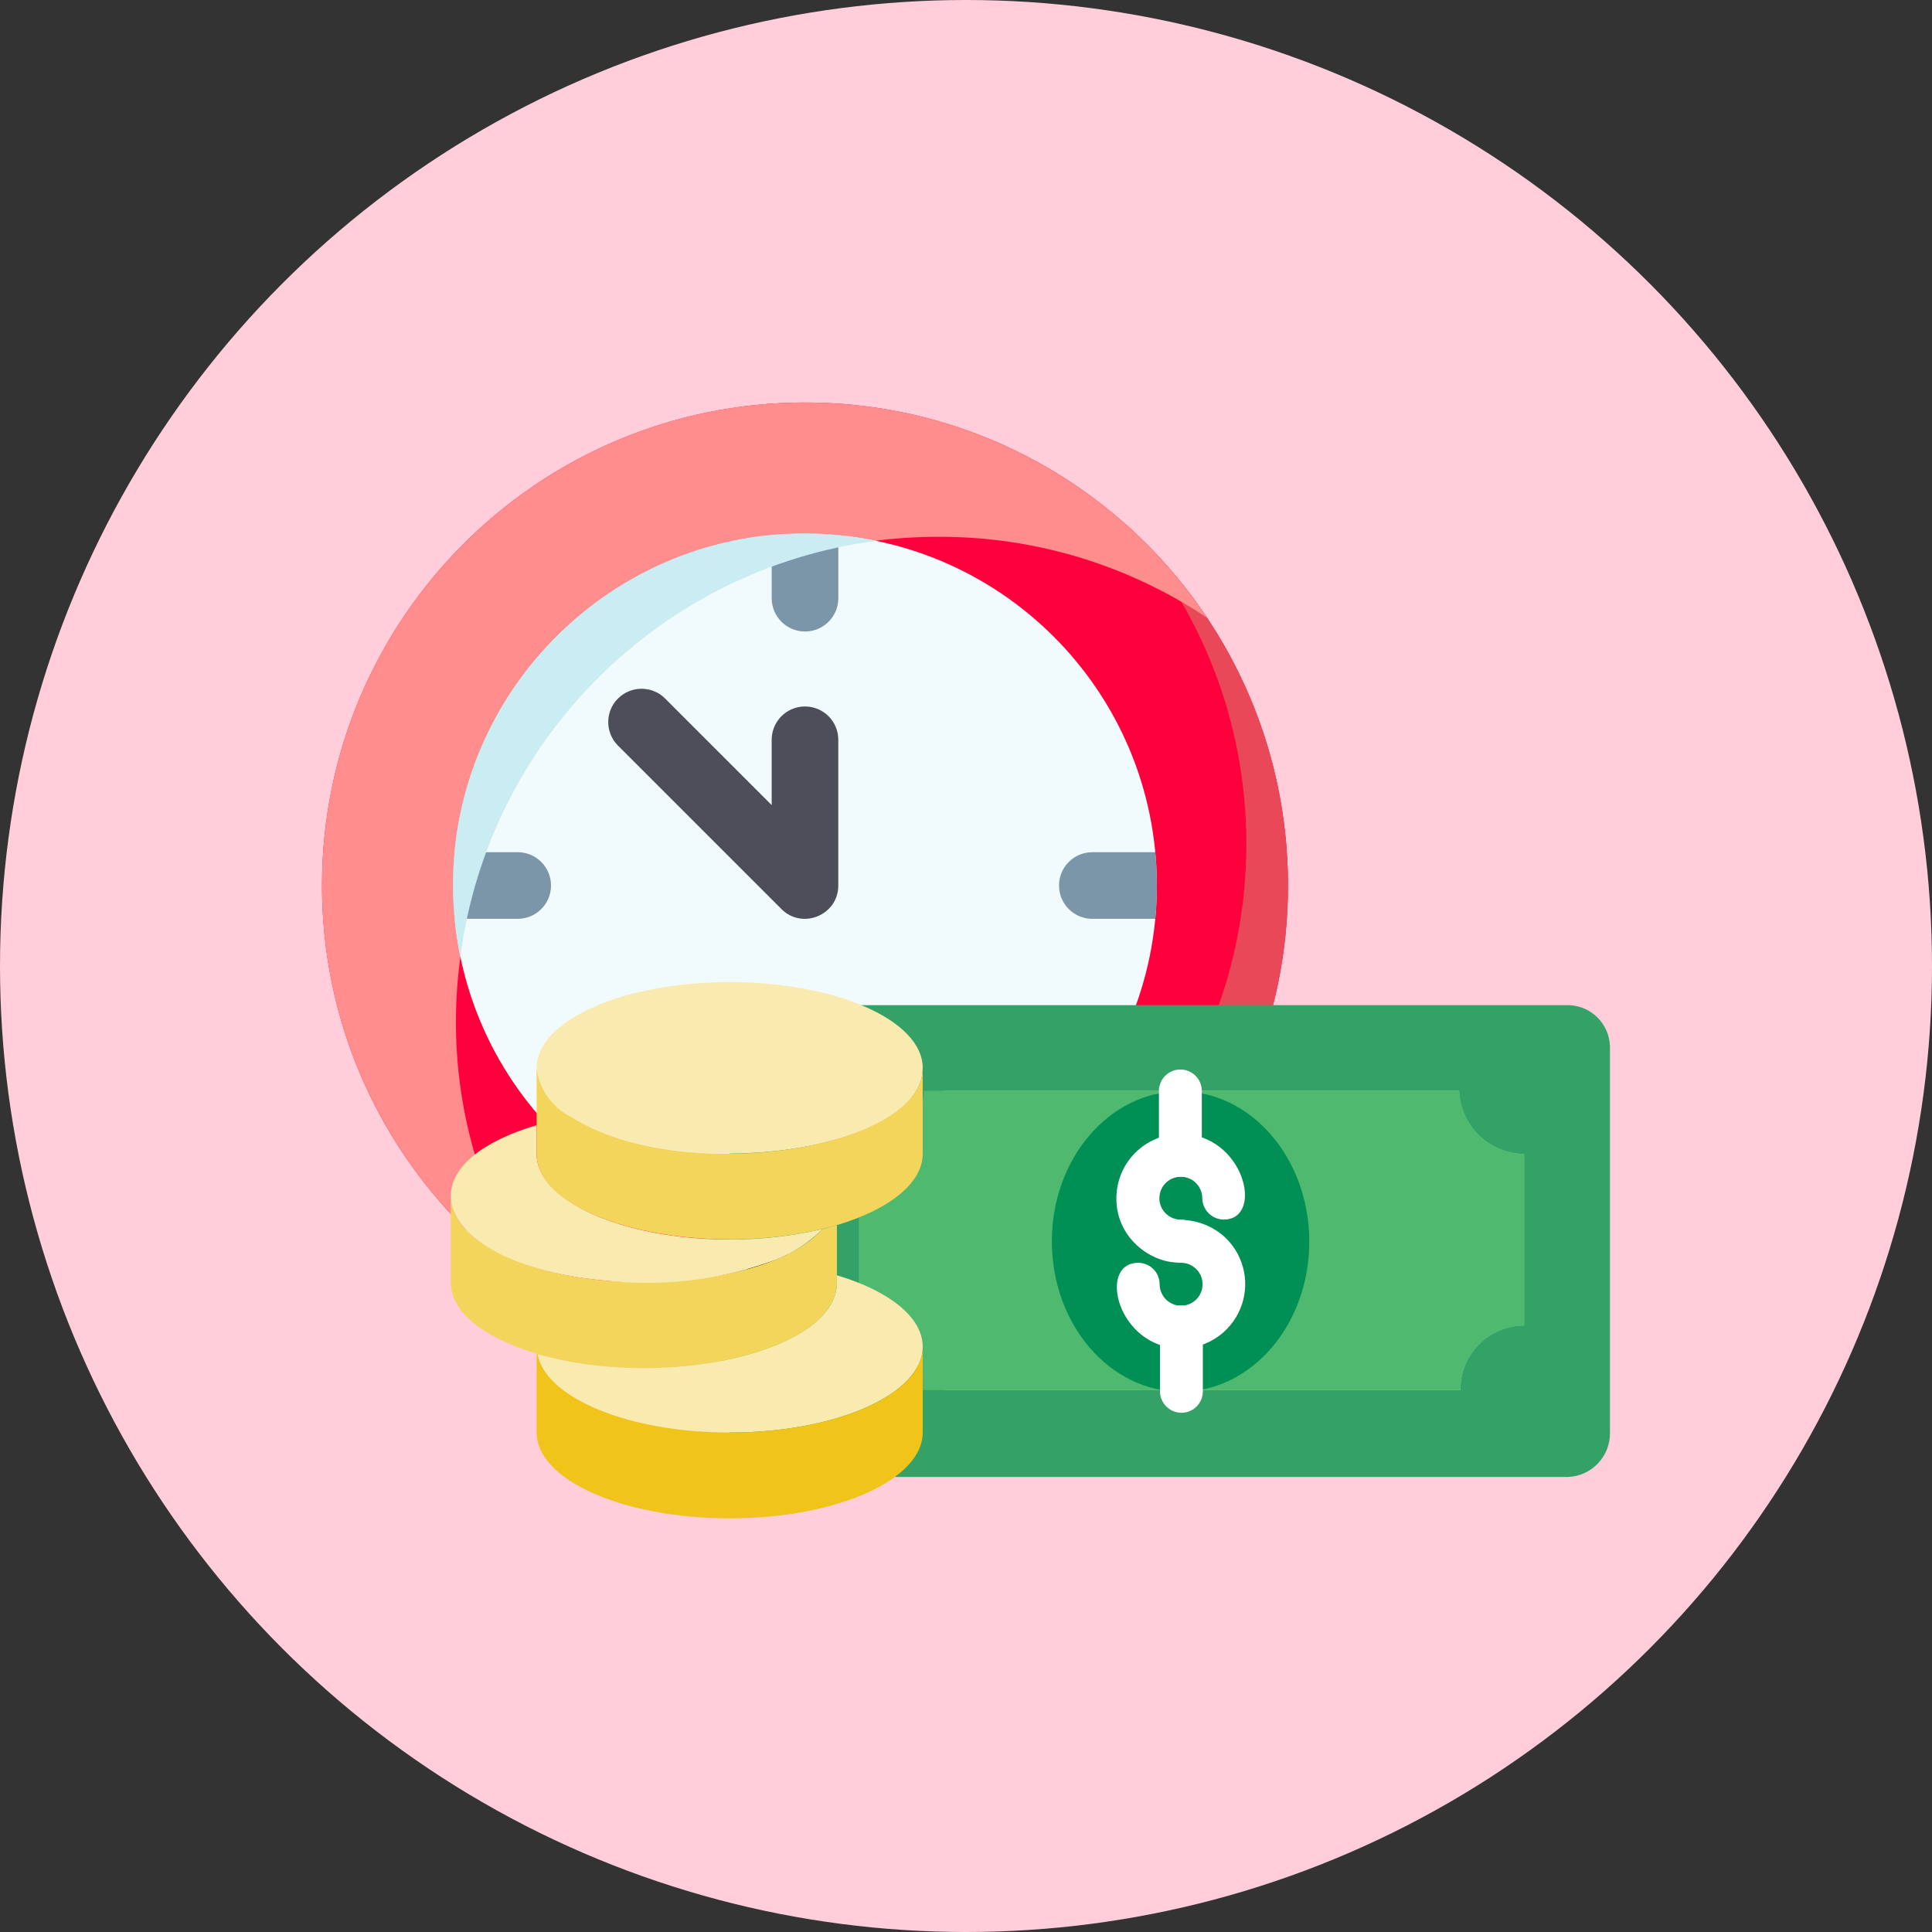 <svg width="120" height="120" viewBox="0 0 120 120" fill="none" xmlns="http://www.w3.org/2000/svg">
<rect x="0" y="0" width="120" height="120" fill="#333333" stroke="none"/>
<circle cx="60" cy="60" r="60" fill="#FFCEDA"/>
<g clip-path="url(#clip0)">
<path d="M50 25C66.569 25 80 38.431 80 55C80 71.569 66.569 85 50 85C33.431 85 20 71.569 20 55C20 38.431 33.431 25 50 25Z" fill="#FF003D"/>
<path d="M80 55C80 71.568 66.568 85 50 85C41.056 85 33.028 81.087 27.533 74.88C32.827 79.567 39.788 82.413 47.413 82.413C63.982 82.413 77.413 68.982 77.413 52.413C77.413 44.788 74.567 37.827 69.88 32.533C76.087 38.028 80 46.056 80 55Z" fill="#E84857"/>
<path d="M74.971 38.369C70.211 35.192 64.492 33.34 58.34 33.34C34.259 33.34 20.207 60.252 33.369 79.971C25.309 74.593 20 65.417 20 55C20 38.431 33.431 25 50 25C60.417 25 69.593 30.309 74.971 38.369Z" fill="#FF8D8D"/>
<path d="M50 76.853C62.069 76.853 71.853 67.069 71.853 55C71.853 42.931 62.069 33.147 50 33.147C37.931 33.147 28.146 42.931 28.146 55C28.146 67.069 37.931 76.853 50 76.853Z" fill="#F1FAFC"/>
<path d="M48.536 56.463L38.385 46.312C37.577 45.504 37.577 44.194 38.385 43.386C39.193 42.578 40.503 42.578 41.311 43.386L47.93 50.005V45.949C47.93 44.806 48.856 43.88 49.999 43.88C51.142 43.88 52.068 44.806 52.068 45.949V55C52.068 56.84 49.836 57.763 48.536 56.463Z" fill="#4D4E59"/>
<path d="M34.224 55.001C34.224 56.144 33.298 57.07 32.155 57.07H28.244C28.118 55.744 28.111 54.333 28.244 52.932H32.155C33.298 52.932 34.224 53.858 34.224 55.001Z" fill="#7A96A8"/>
<path d="M52.07 72.845V76.757C50.744 76.883 49.333 76.89 47.932 76.757V72.845C47.932 71.702 48.858 70.776 50.001 70.776C51.144 70.776 52.07 71.702 52.07 72.845Z" fill="#7A96A8"/>
<path d="M71.758 57.07H67.846C66.703 57.07 65.777 56.144 65.777 55.001C65.777 53.858 66.703 52.932 67.846 52.932H71.758C71.884 54.258 71.891 55.669 71.758 57.07Z" fill="#7A96A8"/>
<path d="M52.07 33.243V37.155C52.07 38.298 51.144 39.224 50.001 39.224C48.858 39.224 47.932 38.298 47.932 37.155V33.243C49.258 33.118 50.669 33.111 52.07 33.243Z" fill="#7A96A8"/>
<path d="M54.423 33.594C40.987 35.346 30.347 45.987 28.594 59.423C25.443 44.097 38.978 30.419 54.423 33.594Z" fill="#C9EDF2"/>
</g>
<path d="M45.32 62.432H97.266C97.967 62.407 98.65 62.662 99.162 63.141C99.675 63.619 99.975 64.283 99.998 64.984V88.965C100.032 90.443 98.876 91.676 97.4 91.736H45.32V62.432Z" fill="#34A166"/>
<path d="M94.667 82.33C93.609 82.333 92.597 82.758 91.854 83.511C91.111 84.264 90.699 85.282 90.71 86.34H58.549C58.56 85.282 58.148 84.264 57.405 83.511C56.662 82.758 55.65 82.333 54.592 82.33V71.672C56.77 71.66 58.549 69.926 58.615 67.748H90.63C90.709 69.925 92.489 71.655 94.667 71.672V82.33Z" fill="#7ED09E"/>
<path d="M94.67 82.33C93.612 82.333 92.599 82.758 91.856 83.511C91.113 84.264 90.702 85.282 90.713 86.34H57.299C57.31 85.282 56.898 84.264 56.155 83.511C55.412 82.758 54.4 82.333 53.342 82.33V71.672C55.532 71.682 57.327 69.938 57.379 67.748H90.646C90.713 69.926 92.491 71.66 94.67 71.672V82.33Z" fill="#4FBA6F"/>
<path d="M73.365 86.438C77.78 86.42 81.342 82.23 81.322 77.079C81.301 71.929 77.706 67.768 73.291 67.785C68.876 67.803 65.314 71.993 65.334 77.144C65.355 82.294 68.95 86.455 73.365 86.438Z" fill="#008F55"/>
<path d="M69.34 74.446C69.335 73.386 69.752 72.367 70.498 71.615C71.245 70.862 72.259 70.436 73.319 70.432C77.276 70.413 78.561 75.737 76.008 75.749C75.275 75.743 74.681 75.15 74.676 74.417C74.673 73.878 74.346 73.393 73.847 73.19C73.348 72.986 72.775 73.103 72.396 73.486C72.017 73.87 71.906 74.443 72.115 74.94C72.325 75.437 72.812 75.759 73.351 75.755C74.085 75.755 74.68 76.348 74.684 77.081C74.693 79.635 69.357 78.403 69.34 74.446Z" fill="white"/>
<path d="M73.361 83.754C69.416 83.754 68.137 78.442 70.696 78.435C71.432 78.435 72.028 79.032 72.028 79.767C72.028 80.307 72.354 80.793 72.853 80.999C73.351 81.205 73.925 81.09 74.305 80.707C74.686 80.325 74.798 79.751 74.59 79.253C74.381 78.755 73.894 78.432 73.354 78.435C72.878 78.437 72.437 78.184 72.198 77.773C71.959 77.362 71.957 76.854 72.193 76.441C72.43 76.028 72.869 75.772 73.345 75.77C74.402 75.778 75.415 76.194 76.172 76.931C77.313 78.072 77.656 79.787 77.041 81.279C76.426 82.771 74.974 83.747 73.361 83.754Z" fill="white"/>
<path d="M73.329 73.095C72.591 73.096 71.99 72.501 71.982 71.763V67.766C71.98 67.29 72.232 66.849 72.643 66.609C73.055 66.369 73.562 66.367 73.976 66.603C74.389 66.839 74.645 67.278 74.647 67.754V71.751C74.654 72.486 74.064 73.087 73.329 73.095Z" fill="white"/>
<path d="M73.391 87.751C72.653 87.752 72.053 87.157 72.047 86.419V82.422C72.045 82.071 72.182 81.733 72.43 81.483C72.677 81.233 73.013 81.092 73.365 81.09C74.101 81.087 74.703 81.679 74.712 82.415V86.412C74.715 87.146 74.125 87.745 73.391 87.751Z" fill="white"/>
<path d="M47.693 79.758C46.952 79.76 46.347 79.167 46.334 78.426C46.331 78.074 46.469 77.736 46.716 77.486C46.964 77.236 47.301 77.094 47.653 77.094C48.393 77.092 48.996 77.686 49.005 78.426C49.01 78.777 48.873 79.115 48.627 79.366C48.38 79.616 48.044 79.757 47.693 79.758Z" fill="black"/>
<path d="M57.311 83.648C57.311 86.593 51.942 88.978 45.32 88.978C39.045 88.978 33.889 86.833 33.383 84.101C41.207 86.361 51.982 83.992 51.982 79.652V79.212C52.022 79.225 52.075 79.239 52.115 79.252C55.246 80.211 57.311 81.823 57.311 83.648Z" fill="#F9EAB0"/>
<path d="M57.311 83.649V88.979C57.311 91.923 51.942 94.308 45.321 94.308C38.699 94.308 33.33 91.923 33.33 88.979V84.089C33.349 84.088 33.367 84.093 33.383 84.102C33.89 86.834 39.046 88.979 45.321 88.979C51.942 88.979 57.311 86.594 57.311 83.649Z" fill="#F0C419"/>
<path d="M57.311 66.329C57.311 71.581 42.102 73.581 35.515 69.393C34.313 68.81 33.489 67.656 33.33 66.329C33.33 63.385 38.699 61 45.321 61C51.942 61 57.311 63.385 57.311 66.329Z" fill="#F9EAB0"/>
<path d="M51.981 76.095V79.652C51.981 84.008 41.234 86.37 33.383 84.102C33.249 84.036 28 82.675 28 79.652V74.323C28 76.908 32.157 79.066 37.659 79.546C41.715 79.908 48.433 79.279 51.089 76.335C51.395 76.255 51.702 76.175 51.981 76.095Z" fill="#F3D55B"/>
<path d="M51.089 76.335C50.133 77.291 48.964 78.008 47.678 78.427C44.462 79.535 41.041 79.917 37.66 79.546C27.308 78.644 24.37 72.563 33.33 69.887V71.659C33.33 74.603 38.699 76.988 45.32 76.988C47.262 76.997 49.198 76.778 51.089 76.335Z" fill="#F9EAB0"/>
<path d="M57.311 66.329V71.658C57.311 73.51 55.193 75.136 51.982 76.095C43.835 78.424 33.33 75.896 33.33 71.658V66.329C33.489 67.656 34.313 68.81 35.515 69.393C42.275 73.691 57.311 71.45 57.311 66.329Z" fill="#F3D55B"/>
<defs>
<clipPath id="clip0">
<rect x="20" y="25" width="60" height="60" fill="white"/>
</clipPath>
</defs>
</svg>
